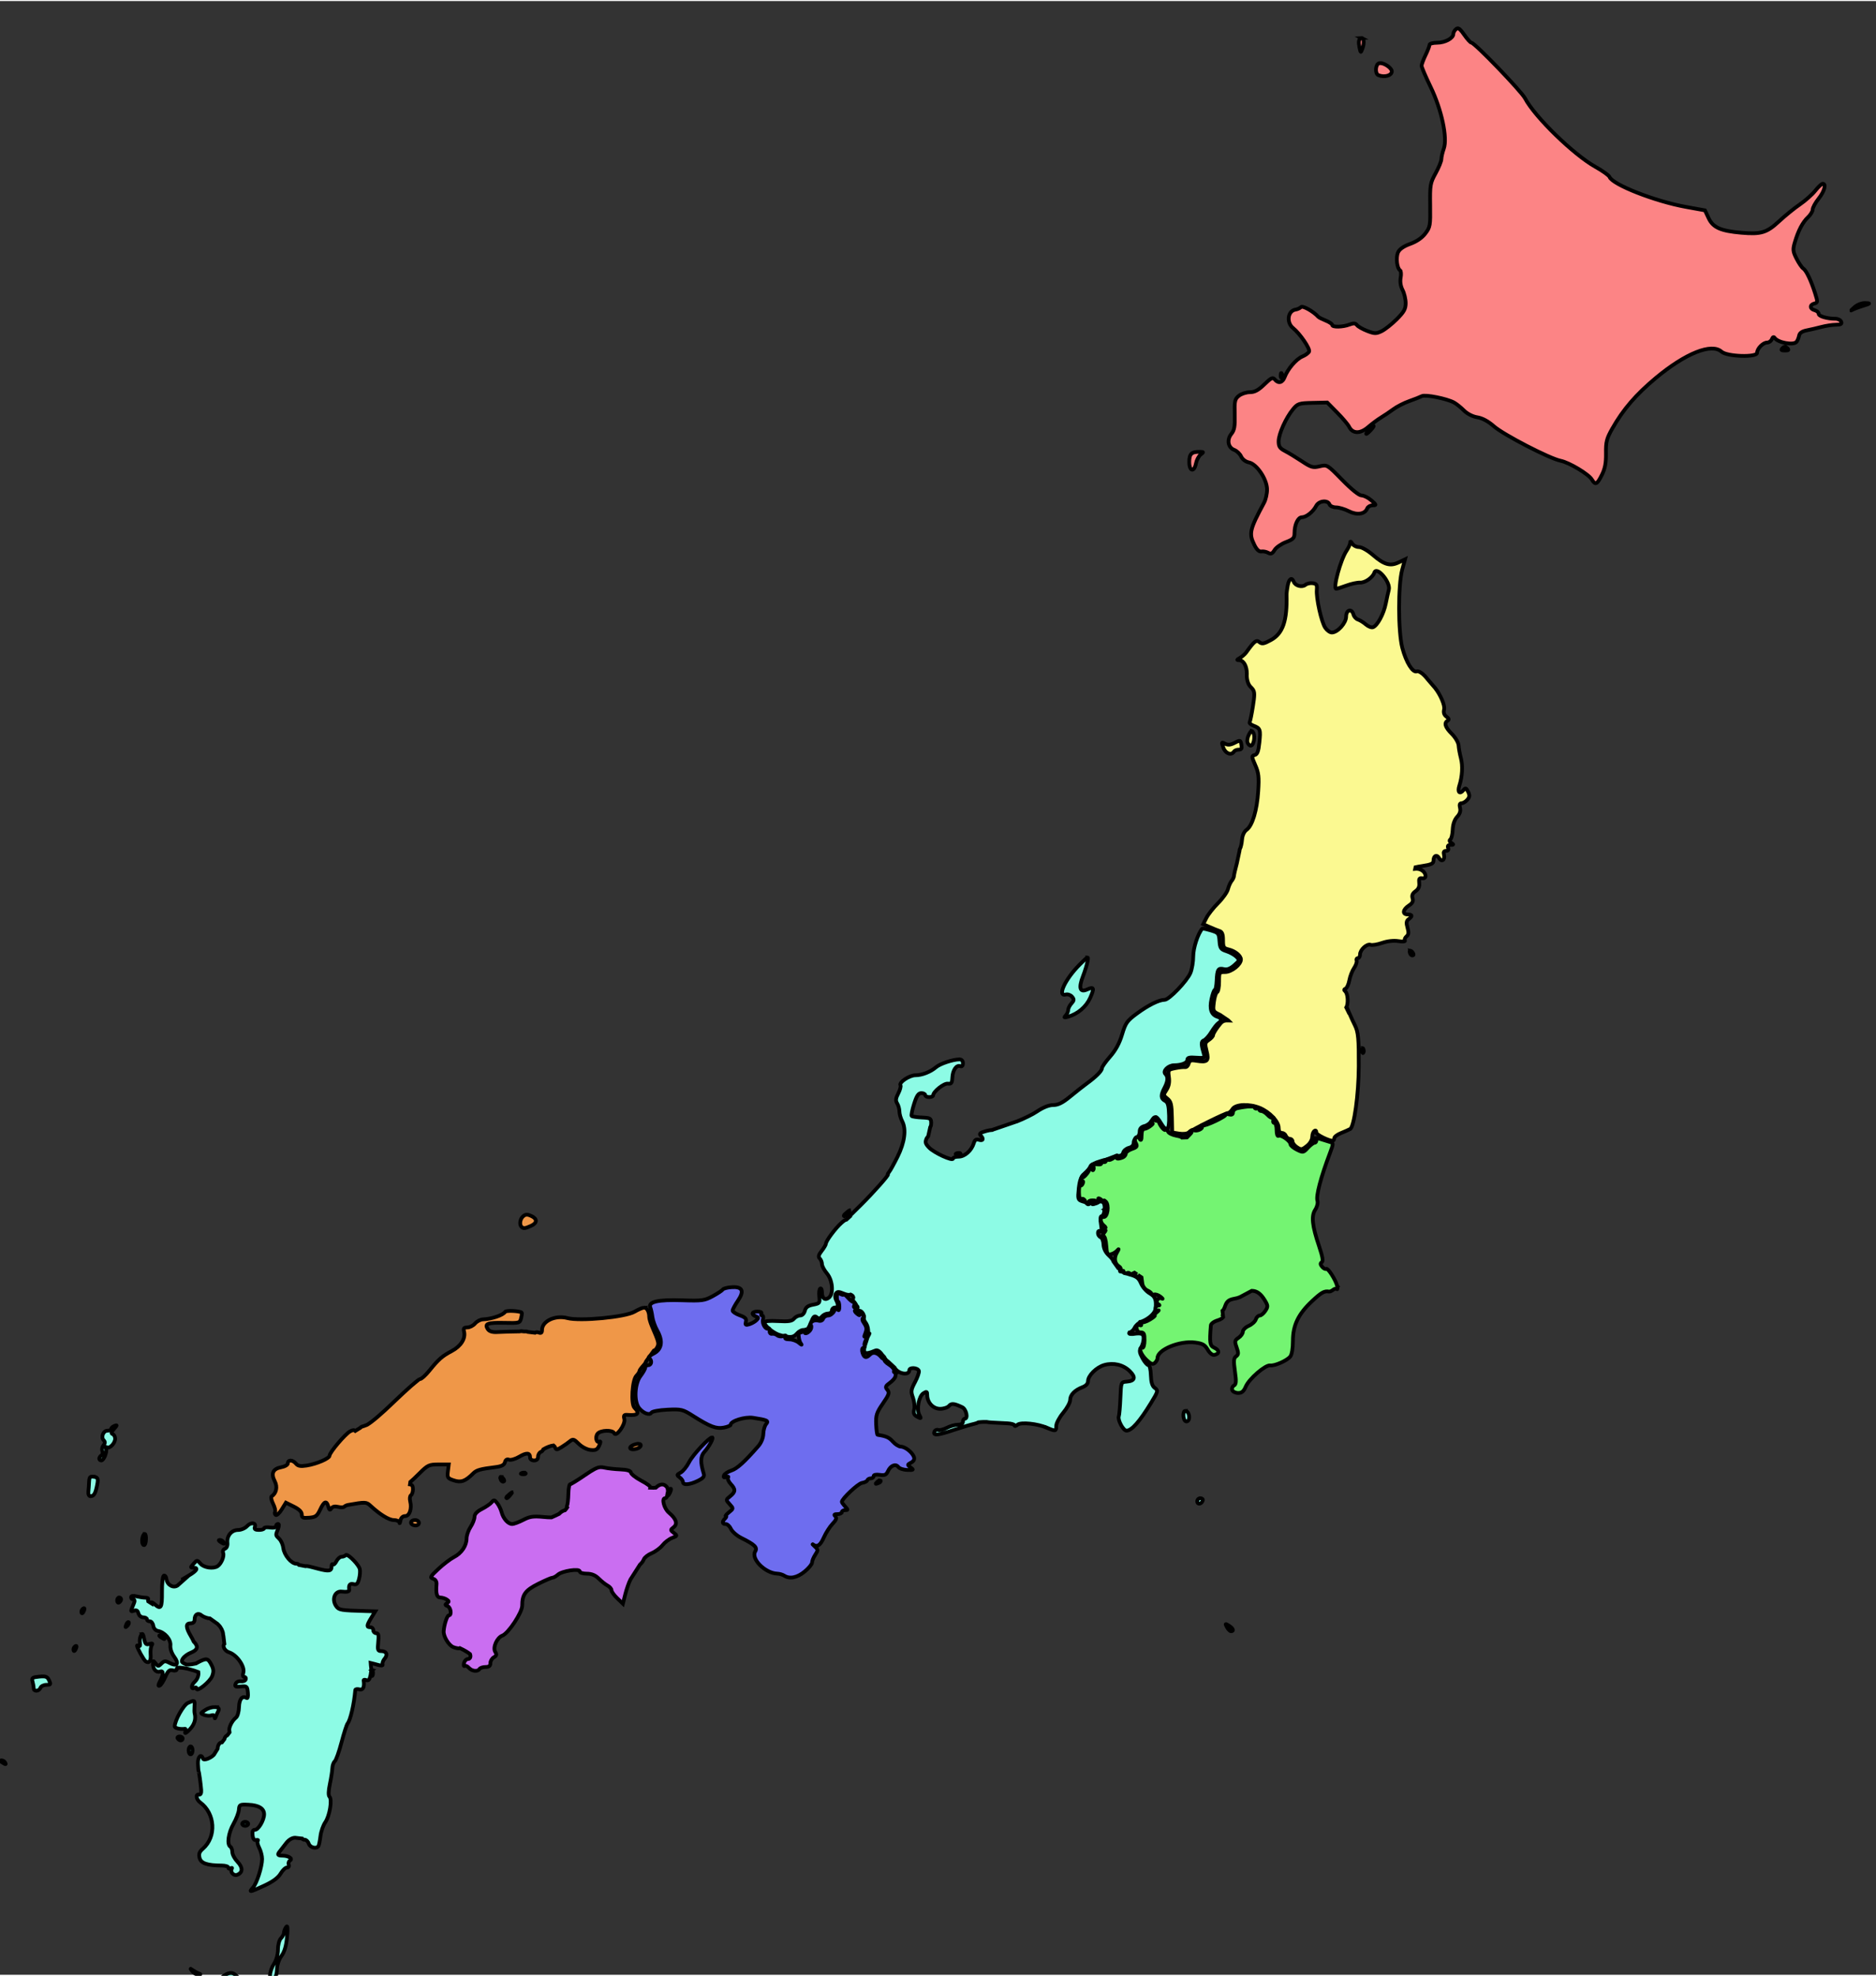 <?xml version="1.0" encoding="UTF-8" standalone="no"?>
<!-- Created with Inkscape (http://www.inkscape.org/) -->

<svg width="249.513mm" height="262.765mm" viewBox="0 0 250 263" version="1.1"
  xmlns="http://www.w3.org/2000/svg">
    <rect x="0" y="0" width="250" height="263" fill="#333333" stroke="none"/>
    <style>
      .pref {
        stroke:#000000 ;
        stroke-width:0.5
      }
      #Kansai {
        transform-origin: 105px 185px;
      }
      #Chugoku {
        transform-origin: 63px 184px;
      }
      #Kanto {
        transform-origin: 162px 160px;
      }
      #Hokkaido {
        transform-origin: 230px 30px;
      }
      #Shikoku {
        transform-origin: 75px 203px;
      }
      #Kyushu {
        transform-origin: 37px 220px;
      }
      #Chubu {
        transform-origin: 140px 160px;
      }
      #Tohoku {
        transform-origin: 177px 113px;
      }
      .pref:hover {
        transform : scale(1.1) ;
        z-index : 2
      }
    </style>
    <path 
      class="pref"
      id="Tohoku"
      style="fill:#fbf991"
      d="m 179.968,72.042 c -0.027,0.012 -0.042,0.061 -0.043,0.148 -0.004,0.196 -0.221,0.672 -0.481,1.058 -0.799,1.187 -1.854,5.068 -1.378,5.068 0.108,0 0.718,-0.193 1.355,-0.429 0.637,-0.236 1.462,-0.414 1.835,-0.396 0.664,0.032 1.675,-0.676 1.891,-1.323 0.315,-0.946 2.203,1.286 1.93,2.282 -0.08,0.291 -0.261,1.11 -0.403,1.821 -0.279,1.398 -1.105,2.936 -1.698,3.164 -0.204,0.078 -0.632,-0.085 -0.952,-0.363 -0.32,-0.278 -0.793,-0.572 -1.051,-0.654 -0.258,-0.082 -0.531,-0.383 -0.606,-0.669 -0.222,-0.849 -0.979,-0.646 -0.979,0.263 0,0.868 -1.13,2.128 -1.909,2.128 -0.253,0 -0.65,-0.291 -0.883,-0.645 -0.513,-0.782 -1.212,-3.946 -1.115,-5.043 0.058,-0.653 -0.038,-0.809 -0.539,-0.88 -0.335,-0.048 -0.776,0.051 -0.98,0.22 -0.443,0.368 -1.346,0.13 -1.553,-0.409 -0.25,-0.653 -0.625,-0.431 -0.8,0.473 -0.092,0.473 -0.162,1.038 -0.157,1.257 0.085,3.474 -0.491,5.149 -2.069,6.02 -0.949,0.523 -1.212,0.573 -1.552,0.29 -0.415,-0.344 -0.669,-0.146 -1.768,1.383 -0.165,0.229 -0.538,0.554 -0.829,0.72 -0.451,0.258 -0.462,0.303 -0.075,0.31 0.566,0.01 1.001,0.792 1.001,1.799 0,0 -0.126,1.192 0.561,1.815 0.067,0.06 0.152,0.165 0.246,0.289 0.243,0.365 0.224,0.778 0.002,2.21 -0.163,1.051 -0.359,2.012 -0.436,2.136 -0.077,0.124 0.153,0.338 0.512,0.474 0.904,0.344 0.961,0.507 0.781,2.252 -0.12,1.158 -0.273,1.569 -0.622,1.66 -0.434,0.113 -0.429,0.198 0.074,1.336 0.453,1.024 0.515,1.572 0.394,3.481 -0.162,2.559 -0.782,4.61 -1.558,5.153 -0.314,0.22 -0.552,0.732 -0.595,1.281 -0.04,0.503 -0.168,1.068 -0.284,1.257 -0.047,0.077 -0.062,0.135 -0.038,0.176 l -0.369,1.733 c -0.208,0.769 -0.382,1.531 -0.387,1.693 -0.005,0.162 -0.146,0.46 -0.314,0.662 -0.168,0.202 -0.388,0.696 -0.488,1.097 -0.101,0.401 -0.69,1.234 -1.31,1.851 -0.62,0.617 -1.321,1.503 -1.558,1.969 l -0.431,0.847 0.86,0.381 c 0.473,0.21 1.069,0.45 1.323,0.533 0.339,0.111 0.463,0.437 0.463,1.214 0,0.94 0.084,1.082 0.728,1.235 0.876,0.208 1.654,0.841 1.654,1.346 0,0.672 -1.257,1.667 -2.105,1.667 -0.789,0 -0.806,0.027 -0.806,1.301 0,0.715 -0.122,1.341 -0.271,1.391 -0.149,0.05 -0.339,0.644 -0.422,1.321 -0.148,1.212 -0.136,1.238 0.832,1.697 l 1.095,0.745 0.002,0.002 c -0.71,-0.02 -0.869,0.142 -1.364,0.791 -0.366,0.48 -0.665,0.995 -0.665,1.146 0,0.15 -0.258,0.445 -0.574,0.654 -0.524,0.348 -0.549,0.478 -0.288,1.505 0.33,1.302 0.101,1.515 -1.373,1.275 -0.732,-0.119 -0.913,-0.051 -1.026,0.38 -0.075,0.289 -0.295,0.497 -0.488,0.464 -0.193,-0.033 -0.785,0.03 -1.315,0.14 -0.936,0.195 -0.96,0.229 -0.83,1.198 0.092,0.684 -0.01,1.217 -0.323,1.695 -0.441,0.673 -0.437,0.714 0.114,1.161 0.487,0.395 0.577,0.761 0.61,2.488 l 0.039,2.024 0.924,0.15 c 0.533,0.087 1.081,0.021 1.293,-0.156 0.499,-0.414 4.885,-2.587 5.222,-2.587 0.148,0 0.418,-0.238 0.599,-0.529 0.408,-0.654 2.256,-0.725 3.654,-0.141 1.295,0.541 2.493,1.808 2.493,2.634 0,0.436 0.146,0.682 0.405,0.682 0.223,0 0.474,0.179 0.558,0.397 0.084,0.218 0.318,0.397 0.521,0.397 0.203,0 0.368,0.164 0.368,0.365 0,0.201 0.268,0.542 0.595,0.759 0.542,0.36 0.659,0.345 1.308,-0.166 0.455,-0.357 0.719,-0.825 0.728,-1.289 0.013,-0.65 0.544,-1.105 0.544,-0.467 0,0.247 1.65,1.062 2.149,1.062 0.128,0 0.232,-0.15 0.232,-0.332 0,-0.183 0.387,-0.488 0.86,-0.679 0.473,-0.19 1.038,-0.441 1.257,-0.557 0.537,-0.284 1.132,-4.605 1.15,-8.355 0.018,-3.61 -0.071,-4.584 -0.494,-5.424 -0.183,-0.364 -0.486,-1.019 -0.675,-1.455 l -0.343,-0.794 -0.025,0.096 -0.13,-0.267 c 0.292,-0.459 0.244,-1.842 -0.146,-2.164 -0.172,-0.142 -0.152,-0.264 0.058,-0.35 0.177,-0.072 0.402,-0.569 0.5,-1.104 0.098,-0.535 0.382,-1.271 0.632,-1.635 0.25,-0.364 0.402,-0.81 0.338,-0.992 -0.064,-0.182 0.012,-0.331 0.17,-0.331 0.158,0 0.287,-0.22 0.287,-0.488 0,-0.629 0.927,-1.471 1.414,-1.284 0.207,0.079 0.896,-0.036 1.531,-0.255 0.709,-0.245 1.546,-0.337 2.167,-0.238 0.583,0.093 0.948,0.059 0.862,-0.08 -0.082,-0.132 0.018,-0.38 0.223,-0.549 0.28,-0.232 0.311,-0.518 0.128,-1.154 -0.189,-0.656 -0.154,-0.912 0.155,-1.139 0.547,-0.403 0.499,-0.633 -0.131,-0.633 -0.74,0 -0.66,-0.647 0.145,-1.175 0.497,-0.325 0.63,-0.584 0.504,-0.98 -0.12,-0.379 -0.002,-0.656 0.399,-0.937 0.391,-0.274 0.544,-0.62 0.488,-1.101 -0.063,-0.545 0.022,-0.685 0.381,-0.624 0.255,0.043 0.463,-0.082 0.463,-0.278 0,-0.534 -0.562,-0.991 -1.219,-0.991 -0.06,0 -0.114,0.002 -0.162,0.007 l 0.046,-0.212 c 0.216,-0.051 0.496,-0.098 0.876,-0.156 1.209,-0.182 1.516,-0.327 1.516,-0.712 0,-0.671 0.446,-0.881 0.743,-0.351 0.325,0.58 0.834,0.247 0.657,-0.429 -0.095,-0.365 -0.008,-0.529 0.281,-0.529 0.264,0 0.363,-0.147 0.267,-0.397 -0.101,-0.264 0.012,-0.398 0.339,-0.401 0.415,-0.003 0.429,-0.044 0.094,-0.265 -0.249,-0.163 -0.298,-0.334 -0.132,-0.459 0.146,-0.109 0.286,-0.7 0.312,-1.313 0.03,-0.708 0.244,-1.327 0.589,-1.697 0.367,-0.393 0.492,-0.783 0.388,-1.2 -0.107,-0.425 -0.04,-0.618 0.212,-0.618 0.202,0 0.545,-0.209 0.764,-0.464 0.314,-0.367 0.334,-0.59 0.097,-1.066 -0.262,-0.526 -0.342,-0.551 -0.633,-0.201 -0.489,0.59 -0.806,0.24 -0.536,-0.591 0.401,-1.237 0.482,-2.673 0.207,-3.702 -0.145,-0.544 -0.281,-1.295 -0.302,-1.67 -0.021,-0.379 -0.421,-1.065 -0.899,-1.542 -0.897,-0.897 -1.071,-1.451 -0.555,-1.77 0.212,-0.131 0.163,-0.292 -0.164,-0.531 -0.317,-0.232 -0.419,-0.542 -0.315,-0.959 0.141,-0.563 -0.541,-2.028 -1.176,-2.832 v -0.003 l -0.033,-0.038 c -0.043,-0.054 -0.087,-0.103 -0.129,-0.15 l -0.856,-0.995 c -0.078,-0.113 -0.21,-0.262 -0.414,-0.483 -0.364,-0.392 -0.825,-0.651 -1.026,-0.574 -0.545,0.209 -1.419,-1.198 -1.929,-3.107 -0.569,-2.128 -0.58,-8.409 -0.019,-10.453 l 0.374,-1.363 -0.853,0.406 c -1.126,0.537 -1.928,0.305 -3.424,-0.989 -0.69,-0.597 -1.496,-1.057 -1.854,-1.057 -0.348,0 -0.753,-0.208 -0.902,-0.463 -0.11,-0.189 -0.189,-0.275 -0.234,-0.255 z m -13.139,25.228 c -0.101,-0.031 -0.203,0.113 -0.391,0.465 -0.193,0.359 -0.278,0.84 -0.191,1.068 0.087,0.228 0.28,0.415 0.427,0.415 0.385,0 0.633,-1.207 0.352,-1.71 -0.077,-0.138 -0.137,-0.219 -0.197,-0.238 z m -1.714,1.314 c -0.12,0.021 -0.298,0.11 -0.576,0.254 -0.565,0.292 -0.902,0.324 -1.281,0.121 -0.479,-0.256 -0.495,-0.221 -0.236,0.521 0.276,0.79 1.072,1.089 1.416,0.532 0.09,-0.146 0.378,-0.265 0.64,-0.265 0.364,0 0.447,-0.154 0.352,-0.653 -0.075,-0.394 -0.115,-0.545 -0.316,-0.51 z m 22.824,27.94 c -0.054,-0.007 -0.085,0.03 -0.085,0.113 0,0.15 0.079,0.353 0.176,0.45 0.097,0.097 0.238,0.114 0.313,0.039 0.075,-0.075 -0.004,-0.277 -0.176,-0.45 -0.095,-0.095 -0.173,-0.146 -0.228,-0.153 z" />

    <path 
      class="pref"
      id="Chubu"
      style="display:inline;fill:#8dfbe5;stroke:#000000;stroke-width:0.5"
      d="m 160.249,123.598 c -0.019,0.001 -0.032,0.004 -0.037,0.01 -0.574,0.655 -1.197,2.558 -1.197,3.654 0,0.738 -0.167,1.743 -0.372,2.233 -0.457,1.093 -2.854,3.59 -3.447,3.59 -0.743,0 -2.178,0.712 -3.693,1.831 -1.315,0.971 -1.509,1.246 -1.973,2.793 -0.35,1.166 -0.862,2.11 -1.6,2.949 -0.597,0.678 -1.086,1.375 -1.086,1.547 0,0.35 -0.766,1.12 -2.031,2.042 -0.462,0.337 -1.455,1.118 -2.207,1.737 -1.007,0.829 -1.599,1.124 -2.255,1.124 -0.564,0 -1.352,0.312 -2.154,0.854 -0.585,0.395 -1.7,0.941 -2.689,1.336 l -0.033,0.004 -3.272,1.124 -0.002,0.003 c -0.224,0.013 -0.47,0.055 -0.741,0.128 -0.807,0.217 -1.01,0.37 -0.789,0.591 0.462,0.462 0.352,0.774 -0.21,0.596 -0.375,-0.119 -0.555,-0.003 -0.691,0.445 -0.3,0.99 -1.209,1.797 -2.022,1.797 -0.411,0 -0.748,0.113 -0.748,0.25 0,0.397 -2.542,-0.767 -3.197,-1.465 -0.487,-0.519 -0.544,-0.703 -0.319,-1.228 l 0.207,-0.274 0.272,-1.217 c 0.091,-0.132 0.125,-0.299 0.125,-0.536 -0.002,-0.635 -0.098,-0.694 -1.225,-0.746 -0.673,-0.031 -1.288,-0.122 -1.368,-0.202 -0.08,-0.08 0.061,-0.799 0.313,-1.597 0.349,-1.106 0.58,-1.452 0.973,-1.452 0.284,0 0.516,0.119 0.516,0.265 0,0.146 0.238,0.265 0.529,0.265 0.291,0 0.529,-0.103 0.529,-0.228 0,-0.493 1.435,-1.638 1.963,-1.566 0.454,0.062 0.558,-0.077 0.594,-0.797 0.051,-1.009 0.546,-1.726 1.057,-1.53 0.222,0.085 0.354,-0.058 0.354,-0.385 0,-0.32 -0.178,-0.52 -0.463,-0.519 -0.853,0.003 -2.574,0.574 -3.109,1.031 -0.743,0.637 -1.879,1.084 -2.755,1.084 -0.809,0 -2.236,0.954 -1.999,1.336 0.08,0.13 -0.052,0.619 -0.295,1.087 -0.34,0.658 -0.373,0.96 -0.143,1.327 0.163,0.262 0.298,0.745 0.299,1.075 8.9e-4,0.329 0.17,0.922 0.376,1.317 0.555,1.065 0.327,2.794 -0.623,4.708 -0.464,0.934 -0.97,1.852 -1.125,2.039 -0.155,0.187 -0.23,0.34 -0.166,0.34 0.202,0 -1.968,2.446 -3.592,4.049 l -1.555,1.536 0.044,0.041 -0.421,0.388 c -0.001,1.6e-4 -0.003,-1.8e-4 -0.004,0 -0.172,0.023 -0.349,0.159 -0.653,0.423 -0.768,0.668 -2.072,2.411 -2.072,2.769 0,0.136 -0.254,0.568 -0.563,0.962 -0.418,0.532 -0.486,0.793 -0.265,1.015 0.164,0.164 0.299,0.504 0.299,0.754 0,0.251 0.298,0.81 0.661,1.242 0.76,0.903 0.913,2.685 0.276,3.213 -0.518,0.43 -0.937,0.125 -0.937,-0.683 0,-0.364 -0.103,-0.598 -0.229,-0.52 -0.125,0.078 -0.183,0.556 -0.128,1.061 0.096,0.869 0.051,0.929 -0.831,1.095 -0.688,0.129 -0.975,0.341 -1.092,0.807 -0.092,0.368 -0.354,0.631 -0.627,0.631 -0.257,0 -0.626,0.191 -0.82,0.424 -0.277,0.333 -0.735,0.402 -2.149,0.322 -1.127,-0.064 -1.796,2.2e-4 -1.793,0.172 0.008,0.492 1.314,1.529 2.185,1.736 v 5.2e-4 c 1.373,0.326 1.669,0.287 2.19,-0.289 0.271,-0.3 0.694,-0.493 0.939,-0.429 0.322,0.084 0.562,-0.178 0.864,-0.947 0.338,-0.861 0.488,-1.006 0.786,-0.759 0.283,0.235 0.445,0.214 0.701,-0.095 0.183,-0.22 0.556,-0.4 0.829,-0.4 0.273,0 0.497,-0.179 0.497,-0.397 0,-0.218 0.179,-0.397 0.397,-0.397 0.454,0 0.507,-0.359 0.151,-1.024 -0.136,-0.254 -0.147,-0.621 -0.025,-0.819 0.185,-0.3 0.362,-0.301 1.065,-0.01 0.401,0.166 0.702,0.209 0.915,0.124 0.16,0.066 0.312,0.175 0.356,0.351 -0.108,0.379 -0.033,0.535 0.205,0.773 0.224,0.224 0.34,0.584 0.257,0.8 -0.101,0.263 -0.026,0.344 0.227,0.247 0.36,-0.138 0.827,0.495 0.719,0.974 -0.028,0.124 0.055,0.363 0.184,0.529 0.458,0.589 0.517,1.484 0.164,2.475 -0.618,1.732 -0.395,1.973 1.207,1.302 0.265,-0.111 0.607,0.143 1.028,0.762 h 5.2e-4 c 0.271,0.399 0.456,0.615 0.615,0.695 l 0.907,0.839 c 0.011,0.025 0.019,0.056 0.033,0.077 0.522,0.784 1.914,0.973 1.914,0.26 0,-0.424 1.125,-0.352 1.269,0.082 0.06,0.18 -0.168,0.849 -0.506,1.487 -0.551,1.039 -0.58,1.256 -0.282,2.08 0.183,0.506 0.258,1.217 0.167,1.58 -0.127,0.506 -0.032,0.731 0.407,0.966 0.527,0.282 0.549,0.263 0.283,-0.234 -0.402,-0.751 -0.073,-2.511 0.54,-2.894 0.432,-0.27 0.503,-0.238 0.503,0.227 0,1.007 0.78,1.845 1.718,1.845 0.475,0 1.006,-0.172 1.18,-0.381 0.315,-0.379 0.693,-0.343 1.766,0.168 0.549,0.261 0.824,1.536 0.331,1.536 -0.127,0 -0.232,0.179 -0.232,0.397 0,0.249 -0.251,0.397 -0.674,0.397 -0.371,0 -1.037,0.187 -1.48,0.416 -0.442,0.229 -0.962,0.355 -1.155,0.281 -0.193,-0.074 -0.417,0.036 -0.497,0.245 -0.208,0.543 0.459,0.48 2.616,-0.25 1.019,-0.344 2.24,-0.71 2.714,-0.813 0.228,-0.049 0.416,-0.122 0.543,-0.199 0.437,-0.055 0.838,-0.057 1.1,-0.049 0.182,0.038 0.401,0.063 0.673,0.077 0.653,0.034 1.604,0.083 2.113,0.11 0.509,0.027 0.926,0.153 0.926,0.28 0,0.127 0.175,0.086 0.389,-0.092 0.456,-0.378 2.669,-0.149 3.953,0.41 v -5.2e-4 c 1.121,0.488 1.214,0.468 1.214,-0.26 0,-0.35 0.417,-1.135 0.926,-1.745 0.509,-0.61 0.926,-1.376 0.926,-1.704 0,-0.684 0.608,-1.313 1.654,-1.711 0.454,-0.173 0.727,-0.472 0.727,-0.798 0,-0.739 1.114,-1.849 2.155,-2.148 1.234,-0.354 2.528,-0.048 3.399,0.803 0.848,0.829 0.707,1.323 -0.401,1.408 -0.752,0.058 -0.753,0.061 -0.839,2.17 -0.048,1.162 -0.144,2.269 -0.214,2.46 -0.174,0.476 0.595,1.902 1.025,1.902 0.684,0 1.74,-1.19 3.263,-3.678 0.961,-1.57 0.985,-1.67 0.493,-2.03 -0.326,-0.239 -0.477,-0.741 -0.506,-1.681 -0.023,-0.768 -0.164,-1.341 -0.33,-1.341 -0.159,-1.6e-4 -0.514,-0.419 -0.79,-0.93 -0.413,-0.767 -0.444,-1.02 -0.174,-1.452 0.179,-0.287 0.327,-0.822 0.327,-1.188 0,-0.599 -0.216,-0.763 -1.413,-0.579 -0.343,0.013 -0.604,0.024 -0.486,-0.199 0.249,-0.042 0.562,-0.321 0.702,-0.629 0.143,-0.314 0.559,-0.685 0.926,-0.825 0.99,-0.377 1.81,-1.14 1.868,-1.739 0.115,-1.187 -0.05,-1.608 -0.794,-2.031 -0.429,-0.244 -0.946,-0.84 -1.148,-1.323 -0.301,-0.719 -0.591,-0.939 -1.599,-1.209 -0.677,-0.181 -1.231,-0.449 -1.231,-0.595 0,-0.097 -0.081,-0.164 -0.196,-0.206 l -0.652,-0.908 c -0.057,-0.224 -0.258,-0.478 -0.624,-0.817 -0.43,-0.399 -0.686,-0.93 -0.701,-1.453 -0.013,-0.453 -0.184,-0.886 -0.38,-0.961 -0.196,-0.075 -0.357,-0.326 -0.357,-0.558 0,-0.24 0.126,-0.343 0.294,-0.239 0.207,0.128 0.239,-0.139 0.109,-0.911 -0.111,-0.657 -0.082,-1.092 0.072,-1.092 0.374,0 0.584,-1.398 0.268,-1.78 -0.172,-0.208 -0.426,-0.242 -0.704,-0.096 -0.47,0.248 -1.131,0.212 -2.122,-0.113 -0.588,-0.193 -0.619,-0.3 -0.476,-1.688 0.114,-1.11 0.309,-1.618 0.777,-2.022 0.344,-0.297 0.693,-0.715 0.775,-0.929 0.082,-0.214 0.67,-0.528 1.306,-0.698 0.25,-0.067 0.441,-0.122 0.594,-0.178 l 0.136,-0.011 1.379,-0.528 c 0.046,0.004 0.089,0.01 0.137,0.013 0.469,0.027 0.734,-0.116 0.819,-0.441 0.069,-0.264 0.412,-0.552 0.762,-0.64 0.408,-0.102 0.637,-0.351 0.637,-0.692 0,-0.293 0.179,-0.601 0.397,-0.685 0.218,-0.084 0.397,-0.424 0.397,-0.757 0,-0.422 0.197,-0.654 0.654,-0.769 0.36,-0.09 0.78,-0.401 0.935,-0.69 0.388,-0.725 0.683,-0.66 1.231,0.268 0.788,1.334 1.155,1.02 1.101,-0.942 -0.038,-1.376 -0.148,-1.789 -0.529,-1.994 -0.585,-0.313 -0.606,-0.734 -0.086,-1.73 0.467,-0.896 0.504,-1.473 0.117,-1.86 -0.38,-0.38 0.392,-1.146 1.161,-1.151 1.014,-0.006 1.767,-0.311 1.767,-0.715 0,-0.303 0.272,-0.371 1.188,-0.298 0.961,0.076 1.165,0.018 1.071,-0.304 -0.44,-1.499 -0.448,-1.854 -0.043,-2.01 0.231,-0.088 0.684,-0.596 1.006,-1.127 0.322,-0.531 0.741,-1.061 0.931,-1.177 0.482,-0.295 0.43,-0.652 -0.118,-0.826 -0.842,-0.267 -1.101,-1.019 -0.814,-2.361 0.144,-0.677 0.346,-1.231 0.448,-1.231 0.102,0 0.209,-0.543 0.238,-1.208 0.066,-1.514 0.208,-1.742 0.967,-1.552 0.422,0.106 0.842,-0.05 1.373,-0.512 0.726,-0.63 0.741,-0.688 0.307,-1.129 -0.251,-0.255 -0.847,-0.59 -1.323,-0.744 -0.77,-0.249 -0.874,-0.4 -0.945,-1.367 -0.074,-1.018 -0.147,-1.107 -1.15,-1.407 -0.442,-0.132 -0.842,-0.225 -1.031,-0.244 -0.032,-0.003 -0.057,-0.004 -0.076,-0.003 z m -15.318,3.858 c -0.012,-6.7e-4 -0.026,0.002 -0.042,0.009 -0.132,0.053 -0.424,0.342 -0.999,0.917 -1.962,1.962 -3.052,4.312 -1.855,3.999 0.265,-0.069 0.638,0.063 0.83,0.295 0.292,0.351 0.278,0.499 -0.084,0.899 -0.238,0.263 -0.434,0.654 -0.434,0.868 0,0.214 -0.149,0.545 -0.331,0.736 -0.27,0.284 -0.21,0.313 0.331,0.158 1.271,-0.363 2.402,-1.326 2.924,-2.491 0.6,-1.34 0.52,-1.556 -0.418,-1.128 -0.945,0.43 -1.138,-0.218 -0.53,-1.78 0.261,-0.67 0.534,-1.558 0.606,-1.973 0.056,-0.324 0.085,-0.505 0.002,-0.51 z m 36.671,12.071 c -0.008,-0.001 -0.016,0.002 -0.023,0.009 -0.028,0.028 -0.047,0.12 -0.053,0.274 -0.011,0.279 0.051,0.435 0.139,0.347 0.088,-0.088 0.098,-0.316 0.021,-0.507 -0.032,-0.079 -0.06,-0.12 -0.084,-0.124 z m -53.829,13.964 c -0.092,-0.004 -0.196,0.013 -0.292,0.051 -0.211,0.085 -0.149,0.147 0.16,0.16 0.279,0.011 0.435,-0.051 0.347,-0.139 -0.044,-0.044 -0.123,-0.069 -0.215,-0.072 z m -14.53,7.64 c -0.014,-0.014 -0.121,0.066 -0.331,0.231 -0.255,0.2 -0.463,0.408 -0.463,0.463 0,0.218 0.217,0.077 0.563,-0.363 0.165,-0.21 0.245,-0.317 0.231,-0.331 z m 44.723,26.723 c -0.391,0 -0.338,1.256 0.058,1.393 0.376,0.129 0.58,-0.442 0.361,-1.011 -0.081,-0.21 -0.269,-0.381 -0.419,-0.381 z m -40.698,9.28 c -0.103,-0.003 -0.257,0.076 -0.391,0.212 -0.259,0.261 -0.229,0.292 0.148,0.148 0.261,-0.099 0.408,-0.247 0.327,-0.329 -0.02,-0.02 -0.049,-0.03 -0.084,-0.032 z m 42.697,2.362 c -0.23,0 -0.419,0.189 -0.419,0.419 0,0.467 0.57,0.386 0.733,-0.105 0.058,-0.173 -0.084,-0.314 -0.314,-0.314 z m 3.426,16.778 c -0.021,-0.006 -0.035,-0.005 -0.044,0.002 -0.034,0.027 0.028,0.156 0.161,0.406 0.159,0.298 0.405,0.541 0.545,0.541 0.433,0 0.283,-0.385 -0.29,-0.742 -0.189,-0.118 -0.31,-0.19 -0.373,-0.207 z" />
    <path 
      class="pref"
      id="Kyushu"
      style="display:inline;fill:#8dfbe5;stroke:#000000;stroke-width:0.5"
      d="m 15.516,189.788 c -0.01,-0.002 -0.024,-0.002 -0.041,5.1e-4 -0.046,0.007 -0.116,0.03 -0.211,0.067 -0.247,0.095 -0.448,0.278 -0.448,0.408 0,0.13 -0.224,0.236 -0.498,0.236 -0.569,0 -0.901,0.876 -0.488,1.289 0.191,0.191 0.18,0.39 -0.035,0.65 -0.171,0.206 -0.241,0.556 -0.156,0.778 0.085,0.222 0.028,0.482 -0.128,0.578 -0.155,0.096 -0.283,0.287 -0.283,0.424 0,0.137 0.122,0.249 0.271,0.249 0.358,0 0.839,-1.289 0.616,-1.651 -0.099,-0.16 -0.051,-0.207 0.109,-0.107 0.376,0.232 1.12,-0.532 1.12,-1.149 0,-0.269 -0.149,-0.54 -0.331,-0.604 -0.237,-0.083 -0.185,-0.28 0.183,-0.695 0.285,-0.321 0.388,-0.459 0.318,-0.474 z m 54.311,6.3 c -0.092,-0.004 -0.196,0.013 -0.292,0.051 -0.211,0.085 -0.149,0.147 0.16,0.16 0.279,0.011 0.435,-0.051 0.347,-0.139 -0.044,-0.044 -0.123,-0.069 -0.215,-0.072 z m -57.493,0.528 c -0.05,-0.002 -0.094,-0.001 -0.134,0.004 -0.239,0.032 -0.307,0.213 -0.328,0.674 -0.019,0.41 -0.062,1.014 -0.096,1.342 -0.036,0.345 0.083,0.595 0.283,0.595 0.404,0 0.619,-0.299 0.807,-1.123 0.274,-1.198 0.226,-1.39 -0.365,-1.474 -0.061,-0.009 -0.117,-0.015 -0.167,-0.017 z m 55.928,2.086 c -0.014,-0.014 -0.121,0.066 -0.331,0.231 -0.255,0.2 -0.463,0.408 -0.463,0.463 0,0.218 0.217,0.077 0.563,-0.363 0.165,-0.21 0.245,-0.317 0.231,-0.331 z m -34.634,4.145 c -0.213,0.006 -0.482,0.126 -0.704,0.371 -0.255,0.281 -0.795,0.511 -1.2,0.511 -0.869,0 -1.519,0.783 -1.417,1.707 0.041,0.374 -0.095,0.7 -0.329,0.79 -0.232,0.089 -0.333,0.326 -0.24,0.567 0.168,0.438 -0.25,1.434 -0.739,1.761 -0.567,0.379 -1.818,0.201 -2.272,-0.324 -0.455,-0.525 -0.457,-0.525 -0.932,0 -0.429,0.474 -0.432,0.526 -0.038,0.526 0.714,0 0.503,0.386 -0.554,1.014 l -0.992,0.589 0.342,-0.024 -0.873,0.774 -0.008,0.013 c -0.57,0.387 -1.378,-0.044 -1.492,-0.845 -0.035,-0.246 -0.132,-0.424 -0.24,-0.468 -0.036,-0.015 -0.073,-0.014 -0.11,0.004 -0.146,0.073 -0.256,1.055 -0.245,2.183 0.02,2.125 -0.139,2.384 -0.991,1.613 -0.266,-0.241 -0.484,-0.315 -0.484,-0.165 0,0.008 0.006,0.019 0.007,0.027 l -0.367,-0.233 c -0.032,-0.145 -0.038,-0.247 -0.012,-0.29 0.066,-0.106 -0.092,-0.194 -0.349,-0.195 -0.258,-9.9e-4 -0.796,-0.082 -1.196,-0.179 -0.233,-0.057 -0.415,-0.074 -0.538,-0.054 -0.124,0.02 -0.189,0.078 -0.189,0.172 0,0.162 0.132,0.296 0.293,0.296 0.161,0 0.221,0.179 0.132,0.397 -0.088,0.218 -0.241,0.596 -0.339,0.84 -0.138,0.344 -0.074,0.403 0.289,0.264 0.334,-0.128 0.507,-0.028 0.606,0.351 0.077,0.294 0.361,0.53 0.637,0.53 0.274,0 0.498,0.119 0.498,0.265 0,0.146 0.17,0.265 0.378,0.265 0.208,0 0.417,0.267 0.463,0.593 0.049,0.345 0.306,0.632 0.614,0.688 0.908,0.163 1.755,1.145 1.672,1.937 -0.045,0.426 0.164,1.043 0.513,1.515 0.686,0.927 0.364,1.338 -0.63,0.806 -0.55,-0.294 -0.708,-0.281 -1.078,0.089 -0.403,0.403 -0.459,0.402 -0.777,-0.017 -0.317,-0.417 -0.344,-0.409 -0.352,0.091 -0.011,0.678 0.469,1.18 0.95,0.996 0.467,-0.179 0.464,0.382 -0.009,1.288 v 5.2e-4 c -0.254,0.487 -0.273,0.672 -0.058,0.59 0.171,-0.066 0.513,-0.584 0.759,-1.151 0.357,-0.824 0.555,-1.003 0.986,-0.89 0.305,0.08 0.54,0.013 0.54,-0.155 0,-0.095 0.033,-0.171 0.08,-0.218 0.951,-0.016 2.057,0.323 2.798,0.599 0.067,0.427 -0.099,0.948 -0.49,1.302 -0.503,0.455 -0.493,1.1 0.012,0.788 0.135,-0.084 0.246,-0.032 0.246,0.116 0,0.52 1.783,-0.908 2.07,-1.659 0.228,-0.596 0.206,-0.926 -0.102,-1.521 -0.227,-0.44 -0.387,-0.668 -0.63,-0.714 -0.243,-0.046 -0.57,0.09 -1.131,0.381 -0.124,0.064 -0.204,0.112 -0.289,0.162 -0.312,0.076 -0.683,0.137 -1.096,0.149 -0.058,0.002 -0.11,-0.001 -0.162,-0.004 l -0.053,-0.021 c -0.299,-0.118 -0.487,-0.232 -0.565,-0.36 -0.031,-0.242 0.169,-0.563 0.583,-0.86 0.19,-0.136 0.424,-0.266 0.702,-0.381 1.036,-0.43 0.747,-0.982 0.294,-1.425 -0.083,-0.192 -0.215,-0.451 -0.382,-0.733 -0.703,-1.192 -0.713,-1.716 -0.033,-1.716 0.347,0 0.529,-0.176 0.529,-0.514 0,-0.661 0.452,-0.938 0.911,-0.558 0.286,0.237 0.827,0.413 1.134,0.428 l 1.022,0.73 c 0.045,0.05 0.088,0.101 0.136,0.146 0.306,0.285 0.574,0.825 0.595,1.201 0.006,0.098 0.022,0.191 0.047,0.276 0.047,0.412 0.089,0.771 0.121,1.032 -0.278,0.252 0.008,0.928 0.615,1.121 1.057,0.335 2.164,1.926 1.906,2.739 -0.105,0.332 -0.054,0.542 0.132,0.542 0.167,0 0.254,0.149 0.192,0.331 -0.062,0.182 -0.355,0.296 -0.651,0.254 -0.306,-0.044 -0.609,0.107 -0.702,0.35 -0.134,0.349 -0.006,0.412 0.695,0.342 0.802,-0.08 0.865,-0.027 0.944,0.801 0.051,0.532 -0.019,0.823 -0.174,0.727 -0.568,-0.351 -0.979,0.145 -1.007,1.215 -0.016,0.605 -0.192,1.23 -0.392,1.39 -0.572,0.457 -1.03,1.413 -0.873,1.823 0.017,0.044 0.023,0.09 0.022,0.135 l -0.306,0.403 c -0.207,0.087 -0.375,0.31 -0.394,0.518 l -0.334,0.439 c -0.012,0.001 -0.023,0.004 -0.036,0.004 -0.307,0 -0.531,0.432 -0.538,0.848 l -0.502,0.808 c -0.448,0.453 -1.348,0.797 -1.447,0.499 -0.243,-0.728 -0.715,-0.242 -0.671,0.69 0.026,0.546 0.064,0.992 0.085,0.992 0.054,0 0.295,1.726 0.35,2.514 0.029,0.406 -0.081,0.636 -0.284,0.595 -0.499,-0.1 -0.396,0.65 0.143,1.043 2.014,1.469 2.198,4.582 0.365,6.17 -0.472,0.409 -0.576,0.695 -0.442,1.226 0.182,0.724 1.018,1.009 2.977,1.016 0.473,0.002 0.86,0.129 0.86,0.283 0,0.154 0.137,0.195 0.305,0.091 0.168,-0.104 0.236,-0.075 0.15,0.063 -0.255,0.412 0.251,0.978 0.715,0.8 0.765,-0.293 0.786,-0.965 0.055,-1.729 -0.383,-0.399 -0.696,-0.981 -0.696,-1.291 0,-0.311 -0.119,-0.639 -0.265,-0.729 -0.48,-0.297 -0.269,-1.832 0.415,-3.03 0.37,-0.648 0.696,-1.501 0.725,-1.896 0.049,-0.68 0.117,-0.716 1.282,-0.662 1.365,0.062 2.077,0.497 2.077,1.268 0,0.78 -0.757,2.071 -1.215,2.071 -0.289,0 -0.383,0.212 -0.324,0.728 0.056,0.485 0.216,0.698 0.481,0.639 0.218,-0.049 0.312,-0.004 0.209,0.1 -0.103,0.103 -0.014,0.524 0.198,0.935 0.212,0.411 0.385,1.081 0.383,1.488 -0.004,1.05 -0.713,3.26 -1.23,3.83 -0.585,0.647 -0.411,0.614 1.545,-0.292 1.114,-0.516 1.832,-1.046 2.15,-1.587 0.263,-0.447 0.646,-0.813 0.852,-0.813 0.211,0 0.312,-0.161 0.232,-0.37 -0.078,-0.204 -0.002,-0.457 0.169,-0.562 0.413,-0.255 -0.188,-0.645 -1.003,-0.651 -0.658,-0.004 -0.727,-0.133 -0.328,-0.61 0.147,-0.176 0.513,-0.647 0.813,-1.047 0.33,-0.44 0.796,-0.728 1.18,-0.728 0.007,0 0.012,-9.6e-4 0.019,-10e-4 0.324,0.037 0.631,0.073 0.939,0.108 0.053,0.092 0.165,0.157 0.335,0.157 0.208,0 0.455,0.238 0.547,0.529 0.165,0.521 1.033,0.733 1.291,0.316 0.072,-0.117 0.193,-0.715 0.267,-1.329 0.074,-0.613 0.361,-1.44 0.639,-1.838 0.581,-0.831 0.948,-3.028 0.568,-3.408 -0.166,-0.166 -0.149,-0.767 0.047,-1.696 0.167,-0.792 0.314,-1.737 0.327,-2.101 0.013,-0.364 0.16,-0.781 0.328,-0.926 0.168,-0.145 0.57,-1.277 0.895,-2.514 0.324,-1.237 0.69,-2.373 0.813,-2.524 0.377,-0.465 0.854,-2.538 1.024,-4.452 0.011,-0.126 0.258,-0.167 0.549,-0.091 0.491,0.128 0.696,-0.305 0.564,-1.192 -0.015,-0.104 0.149,-0.121 0.366,-0.037 0.281,0.108 0.441,-0.084 0.558,-0.665 0.072,-0.359 0.103,-0.716 0.086,-0.905 -0.014,-0.267 -0.082,-0.519 -0.088,-0.729 0.158,0.035 0.326,0.078 0.508,0.133 0.876,0.264 1.181,0.279 1.099,0.055 -0.062,-0.17 0.062,-0.51 0.275,-0.756 0.462,-0.531 0.24,-1.009 -0.47,-1.009 -0.446,0 -0.495,-0.15 -0.39,-1.191 0.094,-0.925 0.034,-1.191 -0.268,-1.191 -0.214,0 -0.389,-0.179 -0.389,-0.397 0,-0.218 -0.179,-0.397 -0.397,-0.397 -0.523,0 -0.5,-0.225 0.129,-1.257 l 0.525,-0.86 -1.253,-0.036 c -3.332,-0.095 -3.571,-0.134 -3.932,-0.627 -0.659,-0.901 -0.209,-2.097 0.742,-1.968 0.604,0.082 1.013,-0.007 0.98,-0.213 -0.104,-0.656 0.077,-0.91 0.56,-0.783 0.419,0.109 0.573,-0.035 0.748,-0.697 0.121,-0.459 0.166,-1.05 0.099,-1.312 -0.141,-0.556 -1.318,-1.771 -1.745,-1.882 -0.061,-0.016 -0.106,-0.009 -0.132,0.025 -0.088,0.119 -0.335,0.217 -0.549,0.217 -0.214,0 -0.522,0.267 -0.685,0.594 -0.163,0.327 -0.375,0.515 -0.471,0.419 -0.096,-0.096 -0.175,0.016 -0.175,0.25 0,0.668 -0.335,0.725 -1.873,0.316 -0.958,-0.255 -1.389,-0.382 -1.608,-0.319 l -0.869,-0.171 c -0.076,-0.115 -0.192,-0.163 -0.364,-0.163 -0.66,0 -1.623,-1.17 -1.724,-2.094 -0.046,-0.419 -0.283,-0.961 -0.527,-1.205 -0.521,-0.521 -0.512,-0.454 -0.185,-1.314 0.168,-0.441 0.168,-0.679 0,-0.679 -0.142,0 -0.258,0.133 -0.258,0.295 0,0.177 -0.317,0.248 -0.794,0.178 -0.437,-0.064 -0.794,-0.018 -0.794,0.102 0,0.12 -0.311,0.219 -0.69,0.219 -0.487,0 -0.647,-0.111 -0.546,-0.375 0.115,-0.299 -0.016,-0.473 -0.238,-0.503 -0.028,-0.004 -0.057,-0.005 -0.087,-0.004 z m -14.337,1.411 c -0.245,0 -0.447,0.846 -0.303,1.273 0.064,0.191 0.193,0.27 0.287,0.176 0.23,-0.229 0.243,-1.45 0.016,-1.45 z m 9.995,0.798 c -0.189,0.002 -0.157,0.106 0.082,0.26 0.508,0.328 0.6,0.328 0.397,0 -0.09,-0.146 -0.305,-0.262 -0.479,-0.26 z M 15.875,212.725 c -0.146,0 -0.265,0.186 -0.265,0.412 0,0.227 0.119,0.339 0.265,0.249 0.146,-0.09 0.265,-0.275 0.265,-0.412 0,-0.137 -0.119,-0.249 -0.265,-0.249 z m -4.674,1.424 c -0.024,-5.7e-4 -0.054,0.01 -0.092,0.034 -0.144,0.089 -0.261,0.273 -0.261,0.41 0,0.381 0.189,0.297 0.365,-0.162 0.068,-0.177 0.06,-0.28 -0.012,-0.282 z m 5.874,1.856 c -0.081,0.019 -0.182,0.151 -0.257,0.347 -0.144,0.377 -0.113,0.408 0.148,0.148 0.181,-0.179 0.262,-0.393 0.18,-0.475 -0.02,-0.02 -0.045,-0.027 -0.072,-0.02 z m 1.876,1.582 c -0.013,0.002 -0.027,0.009 -0.041,0.02 -0.038,0.029 -0.08,0.088 -0.129,0.173 -0.135,0.234 -0.195,0.684 -0.134,0.999 0.061,0.319 -0.001,0.505 -0.141,0.419 -0.138,-0.085 -0.251,-0.106 -0.251,-0.048 0,0.276 0.915,1.929 1.157,2.089 0.468,0.311 0.734,-0.068 0.659,-0.939 -0.04,-0.46 0.027,-0.997 0.147,-1.192 0.165,-0.268 0.089,-0.314 -0.308,-0.188 -0.435,0.138 -0.559,0.016 -0.706,-0.699 -0.094,-0.457 -0.162,-0.652 -0.254,-0.635 z m 2.398,0.169 c -0.189,0.002 -0.157,0.106 0.082,0.26 0.508,0.328 0.6,0.328 0.397,0 -0.09,-0.146 -0.305,-0.262 -0.479,-0.26 z m -11.207,1.42 c -0.024,-5.6e-4 -0.054,0.01 -0.092,0.034 -0.144,0.089 -0.261,0.273 -0.261,0.41 0,0.381 0.189,0.297 0.365,-0.162 0.068,-0.177 0.06,-0.28 -0.012,-0.282 z m -4.376,4.066 c -0.146,-0.004 -0.323,0.007 -0.541,0.027 -0.913,0.087 -1.021,0.168 -0.887,0.665 0.083,0.311 0.154,0.714 0.156,0.896 0.005,0.465 0.709,0.413 0.893,-0.066 0.084,-0.218 0.443,-0.397 0.797,-0.397 0.577,0 0.615,-0.064 0.362,-0.598 -0.178,-0.377 -0.342,-0.516 -0.78,-0.527 z m 20.022,3.277 c -0.129,-0.016 -0.358,0.083 -0.754,0.263 -0.591,0.269 -1.75,2.339 -1.75,3.124 0,0.24 0.745,0.411 1.38,0.316 0.104,-0.015 0.114,0.179 0.023,0.431 -0.096,0.266 0.153,0.126 0.59,-0.334 0.65,-0.683 0.866,-1.404 0.652,-2.183 -0.03,-0.109 -0.033,-0.526 -0.007,-0.926 0.027,-0.412 0.032,-0.622 -0.084,-0.678 -0.014,-0.007 -0.031,-0.012 -0.049,-0.014 z m 2.879,0.809 c -0.374,-0.015 -0.893,0.115 -1.324,0.397 -0.667,0.437 -0.669,0.447 -0.12,0.651 0.307,0.114 0.737,0.138 0.955,0.055 0.229,-0.088 0.405,-4e-4 0.417,0.207 0.015,0.265 0.06,0.256 0.168,-0.038 0.081,-0.218 0.241,-0.58 0.355,-0.804 0.15,-0.294 -0.078,-0.453 -0.452,-0.468 z m -4.738,3.918 c -0.227,0 -0.339,0.119 -0.249,0.265 0.09,0.146 0.275,0.265 0.412,0.265 0.137,0 0.249,-0.119 0.249,-0.265 0,-0.146 -0.186,-0.265 -0.412,-0.265 z M 25.4,232.569 c -0.146,0 -0.265,0.238 -0.265,0.529 0,0.291 0.119,0.529 0.265,0.529 0.146,0 0.265,-0.238 0.265,-0.529 0,-0.291 -0.119,-0.529 -0.265,-0.529 z m -25.217,1.856 c -0.189,0.002 -0.157,0.106 0.082,0.26 0.508,0.328 0.6,0.328 0.397,0 -0.09,-0.146 -0.305,-0.262 -0.479,-0.26 z m 32.493,8.198 c -0.218,0 -0.397,0.119 -0.397,0.265 0,0.146 0.179,0.265 0.397,0.265 0.218,0 0.397,-0.119 0.397,-0.265 0,-0.146 -0.179,-0.265 -0.397,-0.265 z m 5.547,13.93 c -0.027,0.007 -0.059,0.039 -0.098,0.093 -0.155,0.218 -0.284,0.554 -0.286,0.747 -0.002,0.192 -0.183,0.528 -0.401,0.746 -0.225,0.225 -0.397,0.875 -0.398,1.503 -10e-4,0.658 -0.215,1.427 -0.528,1.899 -0.289,0.437 -0.527,1.127 -0.528,1.534 -0.002,0.62 0.072,0.7 0.449,0.489 0.294,-0.165 0.459,-0.606 0.476,-1.274 0.015,-0.604 0.264,-1.346 0.607,-1.812 0.395,-0.537 0.631,-1.339 0.736,-2.509 0.085,-0.941 0.087,-1.378 -0.004,-1.415 -0.008,-0.003 -0.016,-0.003 -0.025,-10e-4 z m -12.804,5.646 c -0.012,-0.004 -0.018,-0.003 -0.019,0.003 -0.005,0.024 0.073,0.13 0.231,0.331 0.2,0.255 0.557,0.454 0.794,0.442 0.36,-0.018 0.366,-0.045 0.034,-0.168 -0.218,-0.081 -0.575,-0.28 -0.794,-0.442 -0.129,-0.096 -0.211,-0.153 -0.245,-0.166 z m 5.281,0.563 c -0.301,0.02 -0.638,0.181 -1,0.484 -0.703,0.587 -0.729,0.841 -0.192,1.88 0.509,0.984 1.48,1.037 2.386,0.131 0.704,-0.704 0.873,-1.732 0.285,-1.732 -0.2,0 -0.513,-0.179 -0.694,-0.397 -0.219,-0.264 -0.484,-0.386 -0.785,-0.366 z" />
    <path 
      class="pref"
      id="Shikoku"
      style="display:inline;fill:#ca6ef1;stroke:#000000;stroke-width:0.5"
      d="m 80.149,195.364 c -0.04,-0.002 -0.08,-10e-4 -0.119,5.2e-4 -0.477,0.023 -0.971,0.299 -2.102,1.073 -0.969,0.663 -1.851,1.206 -1.961,1.206 -0.109,0 -0.212,0.592 -0.227,1.315 -0.016,0.723 -0.099,1.429 -0.184,1.567 -0.043,0.069 -0.03,0.144 0.026,0.209 -0.075,0.12 -0.168,0.241 -0.284,0.362 -0.002,0.002 -0.005,0.005 -0.007,0.007 -0.243,0.044 -0.521,0.202 -0.781,0.479 -0.285,0.143 -0.631,0.303 -1.021,0.472 -0.269,0.008 -0.615,-0.014 -1.103,-0.061 -1.316,-0.126 -1.801,-0.054 -2.658,0.394 -0.576,0.301 -1.243,0.548 -1.481,0.548 -0.543,0 -1.185,-0.724 -1.407,-1.587 -0.093,-0.364 -0.355,-0.9 -0.581,-1.191 -0.18,-0.231 -0.293,-0.351 -0.395,-0.369 -0.102,-0.019 -0.194,0.064 -0.331,0.237 -0.173,0.218 -0.761,0.624 -1.306,0.902 -0.668,0.34 -0.993,0.686 -0.994,1.058 -9.58e-4,0.305 -0.238,0.911 -0.528,1.347 -0.289,0.437 -0.527,1.125 -0.528,1.531 -0.002,0.974 -0.681,1.97 -1.694,2.487 -0.451,0.23 -1.376,0.933 -2.055,1.563 -1.086,1.007 -1.172,1.165 -0.721,1.308 0.325,0.103 0.496,0.374 0.466,0.738 -0.105,1.255 0.039,1.766 0.497,1.77 0.255,0.002 0.642,0.121 0.86,0.265 0.325,0.213 0.333,0.302 0.044,0.488 -0.285,0.184 -0.272,0.259 0.066,0.389 0.442,0.169 0.593,1.236 0.176,1.236 -0.23,0 -0.638,1.248 -0.692,2.117 -0.043,0.686 0.675,1.87 1.281,2.113 0.32,0.128 0.7,0.199 0.846,0.157 0.013,-0.004 0.025,-0.01 0.037,-0.019 0.626,0.294 1.059,0.558 1.353,0.79 0.125,0.347 0.024,0.664 -0.301,0.664 -0.201,0 -0.429,0.238 -0.505,0.53 -0.076,0.291 -0.037,0.467 0.086,0.391 0.123,-0.076 0.38,0.038 0.571,0.254 v 5.2e-4 c 0.4,0.453 1.166,0.534 1.405,0.148 0.09,-0.146 0.454,-0.265 0.809,-0.265 0.464,0 0.646,-0.146 0.646,-0.516 0,-0.284 0.208,-0.634 0.463,-0.779 0.362,-0.206 0.401,-0.365 0.178,-0.727 -0.353,-0.574 0.233,-1.895 0.959,-2.164 0.789,-0.292 2.633,-3.078 2.633,-3.978 0,-1.487 0.419,-2.058 2.141,-2.919 0.906,-0.453 1.768,-0.823 1.915,-0.823 0.147,0 0.464,-0.178 0.705,-0.396 0.56,-0.507 2.912,-0.857 2.912,-0.434 0,0.168 0.414,0.301 0.938,0.301 0.645,0 1.143,0.204 1.594,0.655 0.36,0.36 0.89,0.781 1.178,0.935 0.288,0.154 0.523,0.432 0.523,0.618 0,0.186 0.341,0.665 0.759,1.065 l 0.758,0.727 0.314,-1.246 c 0.173,-0.685 0.479,-1.565 0.681,-1.955 0.004,-0.008 0.007,-0.015 0.011,-0.023 l 1.265,-1.979 c 0.225,-0.204 0.425,-0.462 0.517,-0.707 0.094,-0.25 0.573,-0.623 1.064,-0.828 0.491,-0.205 1.137,-0.683 1.434,-1.061 0.297,-0.378 0.871,-0.813 1.274,-0.966 0.704,-0.268 0.713,-0.294 0.231,-0.667 -0.478,-0.37 -0.48,-0.406 -0.035,-0.752 0.577,-0.448 0.365,-1.114 -0.619,-1.942 -0.651,-0.548 -1.015,-1.928 -0.508,-1.928 0.35,0 0.517,-1.149 0.219,-1.507 -0.198,-0.239 -0.43,-0.346 -0.683,-0.324 -0.245,0.021 -0.51,0.166 -0.781,0.43 -0.189,0.015 -0.423,0.021 -0.717,0.006 0.049,-0.176 -0.38,-0.498 -1.289,-0.984 -0.679,-0.363 -1.267,-0.828 -1.307,-1.032 -0.049,-0.252 -0.502,-0.39 -1.396,-0.426 -0.728,-0.029 -1.698,-0.137 -2.157,-0.239 -0.134,-0.03 -0.256,-0.049 -0.376,-0.054 z M 49.601,222.372 c -0.048,-0.018 -0.082,0.134 -0.082,0.407 0,0.364 0.06,0.513 0.133,0.331 0.073,-0.182 0.073,-0.48 0,-0.661 -0.018,-0.045 -0.036,-0.07 -0.052,-0.076 z" />
    <path 
      class="pref"
      id="Hokkaido"
      style="display:inline;fill:#fc8485;stroke:#000000;stroke-width:0.5"
      d="m 194.244,3.637 c -0.071,0.005 -0.138,0.039 -0.209,0.098 -0.198,0.164 -0.36,0.456 -0.36,0.648 0,0.575 -1.109,1.173 -2.176,1.173 -0.55,0 -0.999,0.125 -0.999,0.278 0,0.153 -0.238,0.77 -0.529,1.373 -0.291,0.602 -0.529,1.241 -0.529,1.419 0,0.178 0.542,1.446 1.206,2.817 1.469,3.039 2.271,6.802 1.754,8.231 -0.173,0.478 -0.316,1.099 -0.319,1.379 -0.003,0.281 -0.349,1.134 -0.769,1.897 -0.72,1.307 -0.762,1.552 -0.726,4.258 0.036,2.714 8.7e-4,2.921 -0.65,3.773 -0.443,0.58 -1.16,1.072 -2.011,1.378 -0.87,0.313 -1.424,0.697 -1.618,1.122 -0.308,0.676 -0.146,2.142 0.265,2.396 0.131,0.081 0.167,0.526 0.081,0.989 -0.099,0.529 -0.004,1.136 0.255,1.633 0.227,0.435 0.414,1.223 0.414,1.749 0.001,0.783 -0.216,1.174 -1.193,2.151 -0.657,0.657 -1.562,1.372 -2.012,1.59 -0.732,0.354 -0.933,0.351 -1.915,-0.027 -0.603,-0.233 -1.22,-0.583 -1.369,-0.777 -0.209,-0.271 -0.445,-0.288 -1.01,-0.073 -0.893,0.34 -2.29,0.369 -2.29,0.048 0,-0.128 -0.387,-0.389 -0.86,-0.58 -0.473,-0.191 -0.919,-0.415 -0.992,-0.497 -0.636,-0.716 -2.081,-1.531 -2.309,-1.303 -0.147,0.147 -0.471,0.298 -0.72,0.334 -1.042,0.153 -1.259,1.717 -0.341,2.457 0.921,0.742 2.29,2.744 2.142,3.131 -0.073,0.19 -0.477,0.488 -0.897,0.662 -0.82,0.34 -1.945,1.651 -2.366,2.756 -0.287,0.754 -0.835,0.879 -1.315,0.3 -0.265,-0.319 -0.485,-0.214 -1.387,0.661 -0.804,0.78 -1.289,1.041 -1.937,1.041 -0.476,0 -1.134,0.218 -1.463,0.484 -0.535,0.434 -0.593,0.693 -0.546,2.469 0.042,1.601 -0.044,2.103 -0.445,2.599 -0.638,0.788 -0.456,1.819 0.378,2.136 0.347,0.132 0.762,0.527 0.922,0.879 0.172,0.377 0.597,0.701 1.035,0.789 1.037,0.207 2.4,2.225 2.418,3.581 0.008,0.56 -0.17,1.361 -0.394,1.78 -1.944,3.627 -2.053,4.108 -1.285,5.657 0.301,0.606 0.617,0.899 0.915,0.848 0.251,-0.043 0.663,0.038 0.917,0.18 0.361,0.203 0.544,0.123 0.843,-0.368 0.21,-0.345 0.895,-0.823 1.521,-1.062 0.975,-0.372 1.139,-0.544 1.139,-1.19 0,-1.131 0.456,-2.111 0.985,-2.118 0.589,-0.007 1.504,-0.736 1.903,-1.516 0.352,-0.687 1.54,-0.82 1.778,-0.198 0.084,0.218 0.472,0.397 0.862,0.397 0.39,0 1.163,0.231 1.716,0.513 1.09,0.556 2.152,0.392 2.447,-0.377 0.085,-0.22 0.409,-0.405 0.721,-0.409 0.534,-0.008 0.523,-0.047 -0.176,-0.661 -0.408,-0.359 -0.991,-0.653 -1.295,-0.653 -0.341,0 -1.326,-0.791 -2.568,-2.06 -2.01,-2.054 -2.019,-2.059 -3.017,-1.823 -0.9,0.213 -1.14,0.144 -2.379,-0.679 -0.758,-0.503 -1.764,-1.114 -2.237,-1.359 -0.7,-0.362 -0.858,-0.601 -0.856,-1.297 0.003,-0.982 0.973,-3.136 1.931,-4.289 0.611,-0.736 0.789,-0.793 2.602,-0.834 l 1.947,-0.044 1.317,1.335 c 0.725,0.734 1.44,1.581 1.59,1.881 0.477,0.956 1.47,0.98 2.539,0.061 0.522,-0.448 1.296,-1.024 1.72,-1.278 0.424,-0.255 1.166,-0.754 1.647,-1.108 0.481,-0.355 1.434,-0.841 2.117,-1.081 0.683,-0.24 1.436,-0.538 1.674,-0.661 0.464,-0.241 3.297,0.319 4.281,0.846 0.315,0.168 0.91,0.644 1.323,1.057 0.454,0.454 1.161,0.816 1.79,0.917 0.673,0.108 1.452,0.529 2.208,1.194 1.277,1.124 7.402,4.292 8.883,4.595 1.164,0.237 3.728,1.772 4.169,2.495 0.479,0.784 0.693,0.688 1.337,-0.603 0.427,-0.855 0.567,-1.594 0.548,-2.894 -0.023,-1.512 0.09,-1.952 0.843,-3.284 1.438,-2.542 3.152,-4.535 5.803,-6.744 3.955,-3.297 7.443,-4.69 8.759,-3.5 0.728,0.659 4.735,0.784 4.735,0.148 0,-0.558 0.789,-1.364 1.336,-1.364 0.253,0 0.538,-0.205 0.635,-0.456 0.108,-0.28 0.246,-0.349 0.359,-0.179 0.433,0.649 2.525,1.033 2.927,0.537 0.133,-0.165 0.286,-0.535 0.34,-0.824 0.066,-0.357 0.393,-0.583 1.021,-0.707 0.508,-0.1 1.399,-0.308 1.981,-0.461 0.582,-0.153 1.442,-0.281 1.91,-0.285 0.647,-0.005 0.815,-0.102 0.699,-0.403 -0.084,-0.218 -0.422,-0.397 -0.752,-0.397 -1.131,0 -2.254,-0.331 -2.254,-0.664 0,-0.183 -0.238,-0.395 -0.529,-0.471 -0.665,-0.174 -0.689,-0.725 -0.04,-0.895 0.46,-0.12 0.466,-0.202 0.097,-1.364 -0.545,-1.72 -1.181,-3.05 -1.578,-3.301 -0.184,-0.117 -0.585,-0.703 -0.89,-1.301 -0.49,-0.961 -0.518,-1.214 -0.24,-2.168 0.459,-1.571 1.045,-2.691 1.759,-3.362 0.345,-0.324 0.627,-0.79 0.627,-1.036 0,-0.246 0.357,-0.896 0.794,-1.445 0.774,-0.974 1.049,-1.984 0.541,-1.984 -0.139,0 -0.586,0.419 -0.992,0.93 -0.406,0.512 -1.334,1.337 -2.062,1.834 -0.728,0.497 -1.97,1.506 -2.762,2.242 -1.634,1.52 -2.401,1.754 -5.011,1.527 -2.762,-0.24 -3.783,-0.692 -4.367,-1.929 l -0.498,-1.055 -2.563,-0.466 c -4.113,-0.747 -9.764,-2.968 -10.157,-3.993 -0.078,-0.203 -0.92,-0.805 -1.872,-1.337 -2.921,-1.633 -8.088,-6.661 -9.383,-9.131 -0.501,-0.954 -6.716,-7.408 -7.135,-7.408 -0.129,0 -0.565,-0.477 -0.969,-1.06 -0.434,-0.627 -0.673,-0.874 -0.885,-0.859 z m -12.795,1.294 c -0.044,0.003 -0.093,0.02 -0.147,0.054 -0.224,0.14 -0.276,0.502 -0.156,1.099 0.172,0.858 0.187,0.867 0.411,0.259 0.277,-0.75 0.201,-1.433 -0.109,-1.412 z m 2.521,3.337 c -0.081,-0.004 -0.154,0.005 -0.215,0.028 -0.481,0.185 -0.533,1.394 -0.068,1.582 0.813,0.328 1.786,0.051 1.786,-0.508 0,-0.434 -0.939,-1.075 -1.503,-1.102 z m 64.606,31.975 c -0.474,-0.015 -1.065,0.215 -1.468,0.569 -0.371,0.327 -0.533,0.501 -0.36,0.387 0.173,-0.114 0.833,-0.37 1.468,-0.569 1.057,-0.332 1.087,-0.364 0.36,-0.387 z m -10.716,5.82 c -0.097,0 -0.194,0.062 -0.317,0.186 -0.247,0.247 -0.177,0.317 0.317,0.317 0.494,0 0.564,-0.07 0.317,-0.317 -0.123,-0.123 -0.22,-0.186 -0.317,-0.186 z m -67.13,3.513 c -0.028,0.028 -0.047,0.12 -0.053,0.274 -0.011,0.279 0.051,0.435 0.139,0.347 0.088,-0.088 0.098,-0.316 0.021,-0.507 -0.042,-0.106 -0.079,-0.143 -0.107,-0.115 z m 12.311,7.043 c -0.073,0 -0.348,0.238 -0.611,0.529 -0.263,0.291 -0.42,0.529 -0.347,0.529 0.073,0 0.348,-0.238 0.611,-0.529 0.263,-0.291 0.42,-0.529 0.347,-0.529 z m -23.145,3.448 c -1.113,-0.016 -1.411,0.267 -1.411,1.343 0,1.274 0.65,1.419 0.894,0.198 0.091,-0.457 0.374,-0.989 0.628,-1.182 0.429,-0.326 0.421,-0.351 -0.112,-0.359 z" />
    <path 
      class="pref"
      id="Kanto"
      style="display:inline;fill:#74f472;stroke:#000000;stroke-width:0.5"
      d="m 166.563,147.295 c -0.411,0.014 -0.99,0.091 -1.661,0.23 -0.327,0.068 -0.595,0.313 -0.595,0.546 0,0.299 -0.163,0.38 -0.556,0.278 -0.305,-0.08 -0.488,-0.079 -0.407,0.003 0.216,0.216 -2.817,1.653 -3.108,1.473 -0.135,-0.083 -0.166,-0.023 -0.068,0.135 0.194,0.314 -0.74,0.712 -1.121,0.477 -0.13,-0.081 -0.4,0.061 -0.598,0.314 -0.332,0.424 -0.319,0.43 0.168,0.082 0.291,-0.208 0.202,-0.054 -0.198,0.342 -0.091,0.09 -0.171,0.171 -0.243,0.247 l -0.654,0.024 c -0.109,-0.109 -0.344,-0.175 -0.764,-0.254 -0.528,-0.099 -1.023,-0.343 -1.1,-0.542 -0.076,-0.199 -0.239,-0.3 -0.362,-0.224 -0.202,0.125 -0.879,-0.81 -0.902,-1.244 -0.005,-0.097 -0.118,-0.276 -0.25,-0.397 -0.143,-0.131 -0.152,-0.067 -0.023,0.156 0.16,0.276 0.106,0.333 -0.201,0.215 -0.244,-0.094 -0.481,0.003 -0.569,0.234 -0.098,0.255 -0.035,0.335 0.177,0.228 0.18,-0.091 0.096,0.022 -0.186,0.251 -0.282,0.229 -0.669,0.417 -0.86,0.417 -0.213,0 -0.348,0.33 -0.35,0.86 -0.003,0.593 -0.076,0.746 -0.235,0.495 -0.371,-0.586 -0.874,-0.101 -0.541,0.522 0.241,0.451 0.169,0.56 -0.529,0.804 -0.444,0.155 -0.808,0.436 -0.808,0.624 0,0.188 -0.188,0.415 -0.419,0.503 -0.663,0.254 -0.952,0.188 -0.742,-0.17 0.106,-0.182 -0.058,-0.111 -0.365,0.158 -0.307,0.269 -0.685,0.411 -0.839,0.315 -0.155,-0.096 -0.281,-0.035 -0.281,0.134 0,0.17 -0.184,0.238 -0.41,0.151 -0.253,-0.097 -0.344,-0.048 -0.235,0.127 0.114,0.184 -0.09,0.253 -0.577,0.195 -0.57,-0.067 -0.776,0.033 -0.851,0.414 -0.054,0.277 -0.342,0.753 -0.639,1.058 -0.298,0.305 -0.445,0.376 -0.327,0.158 0.118,-0.218 0.112,-0.304 -0.013,-0.191 -0.309,0.281 -0.4,1.023 -0.103,0.84 0.131,-0.081 0.168,0.036 0.082,0.261 -0.086,0.225 -0.239,0.358 -0.34,0.296 -0.101,-0.062 -0.178,0.34 -0.171,0.893 0.008,0.688 0.116,0.967 0.341,0.881 0.181,-0.069 0.402,0.066 0.491,0.299 0.09,0.233 0.276,0.424 0.414,0.424 0.139,0 0.178,-0.119 0.088,-0.265 -0.091,-0.148 0.107,-0.262 0.448,-0.26 0.491,0.003 0.533,0.054 0.214,0.26 -0.449,0.29 -0.252,0.345 0.374,0.104 0.229,-0.088 0.351,-0.267 0.271,-0.397 -0.264,-0.427 0.215,-0.247 0.603,0.226 0.232,0.283 0.305,0.309 0.189,0.066 -0.145,-0.302 -0.114,-0.326 0.132,-0.1 0.479,0.441 0.257,2.092 -0.276,2.053 -0.53,-0.038 -0.51,0.708 0.031,1.147 0.276,0.225 0.297,0.325 0.066,0.331 -0.182,0.005 -0.331,0.135 -0.331,0.289 0,0.154 0.149,0.191 0.331,0.082 0.225,-0.135 0.214,-0.056 -0.033,0.249 -0.217,0.267 -0.249,0.448 -0.081,0.448 0.155,0 0.319,0.566 0.363,1.257 0.069,1.081 0.153,1.244 0.598,1.166 0.285,-0.05 0.684,-0.288 0.888,-0.529 0.224,-0.266 0.204,-0.157 -0.052,0.275 -0.441,0.746 -0.325,1.515 0.285,1.882 0.196,0.118 0.276,0.345 0.178,0.504 -0.107,0.173 -0.057,0.214 0.127,0.101 0.168,-0.104 0.305,-0.05 0.305,0.119 0,0.17 0.179,0.24 0.397,0.157 0.218,-0.084 0.397,-0.041 0.397,0.095 0,0.109 0.271,0.04 0.642,-0.146 l 0.33,0.22 c -0.084,-0.044 -0.177,-0.071 -0.26,-0.07 -0.189,0.002 -0.157,0.106 0.082,0.26 0.508,0.328 0.6,0.328 0.397,0 -0.025,-0.04 -0.06,-0.078 -0.1,-0.112 l 0.482,0.321 c 0.027,0.222 0.064,0.483 0.113,0.835 0.05,0.356 0.346,0.761 0.658,0.9 0.312,0.139 0.567,0.351 0.567,0.469 0,0.119 0.152,0.157 0.338,0.086 0.186,-0.071 0.573,0.06 0.86,0.292 0.287,0.233 0.359,0.339 0.161,0.237 -0.461,-0.238 -0.921,0.454 -0.486,0.731 0.242,0.154 0.238,0.203 -0.014,0.206 -0.182,0.002 -0.331,0.19 -0.331,0.417 0,0.243 0.136,0.344 0.331,0.245 0.182,-0.092 0.1,0.02 -0.183,0.249 -0.282,0.229 -0.402,0.417 -0.265,0.418 0.137,5.4e-4 -0.145,0.241 -0.627,0.535 -0.482,0.294 -1.006,0.453 -1.165,0.355 -0.187,-0.116 -0.213,-0.055 -0.073,0.172 0.152,0.246 0.099,0.305 -0.178,0.199 -0.28,-0.107 -0.382,0.014 -0.351,0.418 0.028,0.369 0.221,0.569 0.549,0.57 0.416,5.6e-4 0.505,0.19 0.497,1.058 -0.006,0.62 -0.13,1.035 -0.3,1.002 -0.546,-0.105 -0.22,0.849 0.541,1.582 0.594,0.572 0.841,0.667 1.124,0.431 0.2,-0.166 0.364,-0.462 0.364,-0.656 0,-1.124 2.963,-2.343 5.026,-2.07 0.983,0.13 1.298,0.31 1.664,0.947 0.273,0.476 0.626,0.753 0.894,0.701 0.69,-0.134 0.695,-0.627 0.01,-0.939 -0.62,-0.283 -0.674,-0.613 -0.483,-2.994 0.018,-0.225 0.419,-0.522 0.892,-0.661 0.471,-0.139 0.798,-0.371 0.728,-0.516 l 0.012,-0.002 -0.085,-0.757 c 0.131,-0.099 0.245,-0.32 0.368,-0.671 0.203,-0.582 0.485,-0.808 1.167,-0.936 0.327,-0.061 0.567,-0.121 0.736,-0.199 l 0.019,-0.003 1.617,-0.862 c 0.679,0.008 1.204,0.393 1.717,1.236 0.453,0.745 0.461,0.869 0.088,1.439 -0.224,0.343 -0.565,0.623 -0.757,0.623 -0.192,0 -0.422,0.231 -0.512,0.513 -0.089,0.282 -0.514,0.668 -0.944,0.858 -0.43,0.19 -0.781,0.54 -0.781,0.778 0,0.238 -0.257,0.603 -0.572,0.812 -0.519,0.345 -0.543,0.464 -0.256,1.287 0.263,0.754 0.25,0.955 -0.076,1.193 -0.321,0.235 -0.348,0.592 -0.152,1.983 0.194,1.371 0.168,1.736 -0.135,1.906 -0.206,0.115 -0.307,0.386 -0.225,0.6 0.082,0.214 0.441,0.39 0.796,0.39 0.479,0 0.741,-0.223 1.01,-0.86 0.434,-1.027 2.602,-2.903 3.251,-2.813 0.602,0.083 2.215,-0.627 2.669,-1.174 0.216,-0.26 0.357,-1.085 0.357,-2.086 0,-2.094 0.723,-3.595 2.555,-5.309 1.234,-1.154 1.638,-1.383 2.248,-1.273 0.124,0.022 0.373,-0.082 0.553,-0.231 0.18,-0.149 0.402,-0.197 0.493,-0.106 0.091,0.091 0.122,-0.061 0.069,-0.338 -0.005,-0.023 -0.012,-0.05 -0.019,-0.075 l 0.018,-0.006 -0.031,-0.047 c -0.227,-0.81 -1.212,-2.359 -1.438,-2.22 -0.115,0.071 -0.363,-0.057 -0.552,-0.285 -0.249,-0.3 -0.261,-0.465 -0.046,-0.598 0.21,-0.13 0.105,-0.755 -0.357,-2.128 -0.931,-2.763 -1.064,-4.032 -0.513,-4.874 0.251,-0.384 0.379,-0.909 0.289,-1.192 -0.207,-0.651 0.447,-3.125 1.702,-6.443 0.428,-1.131 0.431,-1.246 0.036,-1.368 -0.237,-0.073 -0.816,-0.253 -1.287,-0.4 -0.597,-0.186 -0.91,-0.18 -1.033,0.02 -0.105,0.17 -0.053,0.21 0.129,0.097 0.168,-0.104 0.305,-0.063 0.305,0.091 0,0.154 -0.114,0.28 -0.254,0.28 -0.14,0 -0.533,0.3 -0.873,0.668 -0.599,0.647 -0.646,0.655 -1.466,0.245 -0.466,-0.232 -0.85,-0.563 -0.855,-0.734 -0.011,-0.431 -1.261,-1.302 -1.582,-1.104 -0.154,0.096 -0.262,-0.225 -0.262,-0.779 0,-0.518 -0.132,-0.942 -0.293,-0.942 -0.161,0 -0.222,-0.184 -0.135,-0.41 0.087,-0.226 0.056,-0.348 -0.068,-0.271 -0.124,0.077 -0.439,-0.096 -0.7,-0.383 -0.26,-0.288 -0.641,-0.523 -0.845,-0.523 -0.204,0 -0.299,-0.118 -0.21,-0.261 0.093,-0.15 -0.013,-0.194 -0.249,-0.104 -0.226,0.087 -0.411,0.046 -0.411,-0.089 0,-0.116 -0.243,-0.166 -0.654,-0.152 z m -10.825,0.852 c 0.031,0.013 0.066,0.02 0.101,0.02 0.036,0 0.07,-0.007 0.101,-0.02 z m -10.121,6.991 c 0.024,0.004 0.053,0.044 0.085,0.124 0.076,0.191 0.067,0.419 -0.021,0.507 -0.088,0.088 -0.151,-0.068 -0.139,-0.347 0.008,-0.193 0.035,-0.289 0.075,-0.283 z m 1.615,5.852 c -0.048,-0.018 -0.082,0.134 -0.082,0.407 0,0.364 0.06,0.513 0.133,0.331 0.073,-0.182 0.073,-0.48 0,-0.661 -0.018,-0.045 -0.036,-0.07 -0.052,-0.076 z" />
    <path 
      class="pref"
      id="Chugoku"
      style="display:inline;fill:#ef9748;stroke:#000000;stroke-width:0.5"
      d="m 70.183,161.718 c -0.163,0.006 -0.303,0.072 -0.458,0.201 -0.417,0.346 -0.54,1.107 -0.228,1.418 0.247,0.247 0.493,0.222 1.267,-0.131 0.854,-0.389 0.862,-0.941 0.02,-1.325 -0.25,-0.114 -0.437,-0.169 -0.6,-0.163 z m 15.661,12.378 c -0.194,0 -0.771,0.247 -1.283,0.548 -1.224,0.722 -7.278,1.297 -8.953,0.85 -1.606,-0.429 -3.377,0.401 -3.377,1.582 0,0.374 -0.122,0.469 -0.442,0.347 -0.197,-0.075 -0.36,-0.065 -0.491,0.027 l -0.964,-0.112 c -0.051,-0.034 -0.113,-0.053 -0.187,-0.058 -0.069,-0.005 -0.232,-0.005 -0.365,-0.006 l -0.303,-0.035 -0.255,0.035 c -0.853,0.008 -2.067,0.04 -3.045,0.087 -0.587,0.028 -0.992,-0.111 -1.181,-0.407 -0.455,-0.711 -0.013,-0.876 2.206,-0.824 2.015,0.047 2.074,0.03 2.239,-0.627 0.093,-0.371 0.134,-0.703 0.09,-0.738 -0.146,-0.117 -0.667,-0.197 -1.168,-0.221 -0.501,-0.024 -0.982,0.009 -1.049,0.116 -0.275,0.445 -1.809,0.966 -2.958,1.005 -0.329,0.011 -0.802,0.258 -1.051,0.549 -0.249,0.291 -0.713,0.529 -1.031,0.529 -0.448,0 -0.546,0.119 -0.439,0.531 0.241,0.922 -0.406,1.958 -1.626,2.606 -1.304,0.692 -1.751,1.084 -3.019,2.65 -0.487,0.601 -1.035,1.092 -1.22,1.092 -0.184,0 -1.746,1.366 -3.472,3.034 -1.644,1.59 -2.935,2.689 -3.586,3.063 l -0.48,0.179 c -0.217,0.057 -0.352,0.118 -0.419,0.217 l -0.668,0.415 c -0.088,-0.076 -0.175,-0.108 -0.281,-0.098 -0.11,0.011 -0.241,0.065 -0.414,0.16 -0.655,0.357 -2.732,2.81 -2.732,3.227 0,0.373 -1.702,1.111 -3.056,1.325 -0.81,0.128 -1.156,0.067 -1.421,-0.253 -0.431,-0.52 -1.08,-0.552 -1.08,-0.054 0,0.209 -0.392,0.441 -0.911,0.538 -1.09,0.204 -1.369,0.836 -0.828,1.877 0.383,0.738 0.204,1.587 -0.421,1.997 -0.126,0.083 -0.04,0.528 0.19,0.989 0.23,0.461 0.349,0.951 0.264,1.088 -0.085,0.137 -0.043,0.318 0.092,0.402 0.135,0.084 0.495,-0.25 0.799,-0.742 l 0.552,-0.894 1.058,0.523 c 0.695,0.344 1.057,0.701 1.057,1.041 0,0.436 0.156,0.505 0.992,0.436 0.854,-0.071 1.056,-0.22 1.457,-1.074 0.532,-1.134 0.858,-1.252 1.092,-0.397 0.127,0.465 0.215,0.514 0.399,0.228 0.151,-0.234 0.471,-0.307 0.887,-0.203 0.358,0.09 0.731,0.083 0.83,-0.016 0.099,-0.099 0.325,-0.205 0.502,-0.236 2.288,-0.405 2.45,-0.4 2.969,0.082 1.282,1.19 2.483,1.931 3.134,1.931 0.386,0 0.719,0.149 0.739,0.331 h -5.17e-4 c 0.02,0.182 0.088,0.063 0.151,-0.265 0.071,-0.37 0.307,-0.595 0.621,-0.595 0.586,0 0.923,-0.983 0.675,-1.968 -0.089,-0.355 -0.042,-0.719 0.104,-0.809 0.146,-0.09 0.266,-0.455 0.266,-0.81 0,-0.412 -0.115,-0.6 -0.4,-0.638 l 0.045,-0.317 c 0.173,-0.136 0.662,-0.597 1.211,-1.146 1.102,-1.102 1.292,-1.191 2.551,-1.191 h 1.36 l -0.113,0.913 c -0.105,0.843 -0.044,0.936 0.801,1.214 0.959,0.317 1.533,0.108 2.582,-0.942 0.44,-0.44 0.937,-0.579 2.984,-0.833 0.791,-0.098 1.137,-0.279 1.232,-0.642 0.087,-0.331 0.277,-0.45 0.551,-0.345 0.231,0.088 0.846,-0.091 1.368,-0.399 0.979,-0.578 1.437,-0.538 1.437,0.124 0,0.21 0.238,0.381 0.529,0.381 0.343,0 0.529,-0.176 0.529,-0.501 0,-0.275 0.179,-0.569 0.397,-0.653 0.141,-0.054 0.241,-0.174 0.304,-0.331 0.483,-0.288 0.969,-0.471 1.362,-0.522 0.096,0.07 0.176,0.169 0.218,0.278 0.128,0.333 0.246,0.326 0.852,-0.05 0.387,-0.24 0.899,-0.6 1.138,-0.8 0.378,-0.316 0.53,-0.268 1.161,0.363 0.414,0.414 1.089,0.763 1.571,0.812 0.695,0.071 0.901,-0.035 1.156,-0.594 0.182,-0.399 0.199,-0.612 0.042,-0.515 -0.414,0.256 -0.63,-0.618 -0.262,-1.061 0.396,-0.478 2.016,-0.524 2.208,-0.063 0.248,0.594 1.527,-1.169 1.357,-1.872 -0.125,-0.517 -0.051,-0.608 0.457,-0.566 1.349,0.11 1.64,-0.203 0.887,-0.956 -0.496,-0.496 -0.3,-3.702 0.26,-4.262 0.212,-0.212 0.385,-0.473 0.385,-0.58 0,-0.108 0.243,-0.457 0.541,-0.777 0.195,-0.209 0.313,-0.387 0.36,-0.552 l 1.041,-1.44 c 0.167,-0.053 0.302,-0.181 0.418,-0.397 0.293,-0.547 0.26,-0.686 -0.677,-2.858 -0.198,-0.459 -0.36,-1.015 -0.36,-1.236 0,-0.68 -0.304,-1.238 -0.675,-1.238 z m -0.768,18.153 c -0.164,-0.003 -0.38,0.04 -0.624,0.132 -0.337,0.127 -0.545,0.34 -0.463,0.473 0.165,0.268 1.139,0.086 1.348,-0.251 0.137,-0.222 0.012,-0.35 -0.261,-0.354 z m -18.315,4.39 c -0.055,-0.007 -0.085,0.031 -0.085,0.114 0,0.15 0.079,0.353 0.176,0.45 0.097,0.097 0.238,0.115 0.313,0.04 0.075,-0.075 -0.004,-0.277 -0.176,-0.45 -0.095,-0.095 -0.173,-0.147 -0.228,-0.153 z m -11.462,5.767 c -0.291,0 -0.529,0.153 -0.529,0.341 0,0.187 0.238,0.358 0.529,0.38 0.302,0.023 0.529,-0.123 0.529,-0.341 0,-0.209 -0.238,-0.38 -0.529,-0.38 z" />
    <path 
      class="pref"
      id="Kansai"
      style="display:inline;fill:#6e6def;stroke:#000000;stroke-width:0.5"
      d="m 97.74,171.372 c -0.083,5.3e-4 -0.17,0.004 -0.261,0.01 -0.552,0.035 -1.071,0.171 -1.153,0.301 -0.082,0.13 -0.685,0.529 -1.34,0.886 -1.099,0.599 -1.414,0.642 -4.1,0.554 -3.174,-0.104 -4.522,0.198 -4.225,0.945 0.093,0.234 0.219,0.81 0.28,1.281 0.061,0.47 0.355,1.289 0.653,1.82 0.785,1.398 0.606,2.505 -0.495,3.055 -0.49,0.244 -0.752,0.514 -0.595,0.611 0.421,0.26 0.337,0.936 -0.116,0.936 -0.218,0 -0.397,0.138 -0.397,0.306 0,0.168 -0.288,0.683 -0.64,1.145 -0.782,1.025 -0.885,3.401 -0.186,4.264 0.562,0.693 1.392,1.004 1.634,0.612 0.106,-0.171 1.049,-0.346 2.145,-0.398 1.853,-0.088 2.034,-0.045 3.404,0.825 2.277,1.444 3.088,1.752 4.107,1.561 0.502,-0.094 0.912,-0.263 0.912,-0.376 0,-0.505 1.909,-1.096 2.994,-0.928 1.929,0.3 2.107,0.387 1.723,0.85 -0.186,0.224 -0.349,0.808 -0.363,1.299 -0.015,0.536 -0.279,1.182 -0.662,1.621 -1.856,2.125 -2.821,2.999 -3.588,3.253 -0.468,0.154 -0.915,0.448 -0.993,0.652 -0.098,0.256 -0.01,0.32 0.285,0.207 0.255,-0.098 0.36,-0.056 0.26,0.105 -0.092,0.148 0.067,0.521 0.353,0.828 0.67,0.719 0.655,1.047 -0.073,1.637 -0.593,0.48 -0.592,0.481 -0.068,1.06 0.525,0.58 0.525,0.58 -0.098,1.084 -0.342,0.277 -0.526,0.504 -0.408,0.504 0.118,0 0.071,0.143 -0.103,0.317 -0.434,0.434 -0.398,0.741 0.085,0.741 0.221,0 0.538,0.296 0.702,0.657 0.165,0.362 0.787,0.9 1.383,1.196 1.778,0.882 2.172,1.265 1.846,1.792 -0.603,0.976 1.318,2.91 2.941,2.961 0.291,0.009 0.708,0.132 0.926,0.273 0.73,0.471 1.722,0.271 2.717,-0.549 0.542,-0.447 0.987,-0.987 0.987,-1.2 0,-0.213 0.192,-0.68 0.427,-1.039 0.398,-0.608 0.393,-0.683 -0.072,-1.115 -0.274,-0.255 -0.383,-0.374 -0.241,-0.265 0.552,0.426 0.984,0.152 1.459,-0.926 0.273,-0.618 0.795,-1.437 1.161,-1.819 0.493,-0.514 0.588,-0.772 0.368,-0.992 -0.22,-0.22 -0.146,-0.298 0.285,-0.298 0.32,0 0.582,-0.119 0.582,-0.265 0,-0.146 0.197,-0.265 0.438,-0.265 0.407,0 0.407,-0.034 0,-0.484 -0.241,-0.266 -0.438,-0.543 -0.438,-0.617 0,-0.415 2.158,-2.445 2.683,-2.525 0.343,-0.052 0.664,-0.21 0.713,-0.351 0.049,-0.141 0.257,-0.257 0.463,-0.257 0.206,0 0.375,-0.133 0.375,-0.295 0,-0.178 0.322,-0.248 0.819,-0.175 0.66,0.097 0.872,0.003 1.094,-0.484 0.348,-0.764 1.034,-1.039 1.388,-0.558 0.149,0.203 0.689,0.38 1.198,0.393 0.839,0.021 0.881,-0.01 0.441,-0.334 -0.466,-0.344 -0.464,-0.369 0.056,-0.648 0.356,-0.191 0.486,-0.447 0.38,-0.749 -0.218,-0.623 -1.169,-1.372 -1.751,-1.379 -0.262,-0.003 -0.738,-0.303 -1.058,-0.667 -0.491,-0.556 -0.897,-0.737 -2.038,-0.907 -0.073,-0.011 -0.159,-0.641 -0.191,-1.401 -0.051,-1.204 0.064,-1.559 0.899,-2.77 0.829,-1.204 0.909,-1.447 0.597,-1.822 -0.312,-0.376 -0.265,-0.502 0.358,-0.956 0.395,-0.287 0.718,-0.681 0.718,-0.875 0,-0.194 0.089,-0.403 0.198,-0.464 0.109,-0.061 0.04,-0.071 -0.155,-0.022 -0.194,0.049 -0.303,-0.06 -0.241,-0.242 0.061,-0.182 -0.232,-0.541 -0.652,-0.798 -0.42,-0.257 -0.697,-0.576 -0.614,-0.709 0.082,-0.133 0.01,-0.329 -0.16,-0.434 -0.205,-0.127 -0.245,-0.066 -0.117,0.18 0.115,0.221 0.051,0.201 -0.158,-0.049 -0.505,-0.606 -1.086,-0.734 -1.491,-0.329 -0.502,0.502 -0.78,0.437 -0.993,-0.232 -0.113,-0.355 -0.067,-0.623 0.116,-0.684 0.165,-0.055 0.236,-0.206 0.157,-0.335 -0.08,-0.129 0.066,-0.566 0.325,-0.97 0.447,-0.699 0.447,-0.717 0.003,-0.365 -0.429,0.34 -0.447,0.316 -0.213,-0.299 0.19,-0.499 0.15,-0.818 -0.159,-1.259 -0.285,-0.407 -0.323,-0.645 -0.124,-0.768 0.184,-0.114 0.09,-0.303 -0.257,-0.52 -0.45,-0.281 -0.509,-0.28 -0.335,0.009 0.149,0.248 0.071,0.237 -0.266,-0.037 -0.285,-0.232 -0.359,-0.427 -0.183,-0.485 0.161,-0.054 0.294,-0.214 0.294,-0.356 0,-0.142 -0.139,-0.172 -0.31,-0.067 -0.208,0.128 -0.255,0.047 -0.142,-0.246 0.092,-0.24 0.066,-0.409 -0.058,-0.374 -0.124,0.035 -0.477,-0.223 -0.784,-0.573 -0.307,-0.35 -0.558,-0.554 -0.558,-0.454 0,0.1 -0.208,0.071 -0.463,-0.066 -0.381,-0.204 -0.463,-0.136 -0.463,0.388 0,0.349 0.074,0.635 0.165,0.635 0.091,0 0.165,0.311 0.165,0.69 0,0.43 -0.077,0.566 -0.203,0.361 -0.147,-0.237 -0.287,-0.172 -0.505,0.236 -0.166,0.311 -0.523,0.565 -0.794,0.565 -0.27,0 -0.564,0.187 -0.651,0.415 -0.096,0.25 -0.344,0.358 -0.624,0.271 -0.594,-0.185 -1.251,0.22 -1.005,0.619 0.104,0.168 0.045,0.48 -0.131,0.691 -0.39,0.47 -0.893,0.515 -0.617,0.054 0.158,-0.264 0.117,-0.264 -0.207,-0.002 -0.223,0.181 -0.459,0.275 -0.525,0.21 -0.278,-0.278 -0.176,1.062 0.109,1.434 0.215,0.281 0.143,0.264 -0.232,-0.054 -0.3,-0.255 -0.871,-0.463 -1.268,-0.463 -0.484,0 -0.659,-0.102 -0.531,-0.31 0.131,-0.213 0.043,-0.252 -0.283,-0.128 -0.261,0.1 -0.625,0.057 -0.809,-0.097 -0.185,-0.153 -0.497,-0.245 -0.694,-0.203 -0.203,0.043 -0.343,-0.125 -0.322,-0.384 0.02,-0.253 -0.056,-0.403 -0.168,-0.334 -0.351,0.217 -0.863,-0.632 -0.717,-1.189 0.076,-0.292 0.024,-0.531 -0.117,-0.531 -0.141,0 -0.182,-0.119 -0.092,-0.265 0.093,-0.15 -0.13,-0.265 -0.514,-0.265 -0.765,0 -0.904,0.385 -0.233,0.643 0.383,0.147 0.392,0.219 0.066,0.529 -0.208,0.197 -0.636,0.436 -0.951,0.53 -0.474,0.142 -0.55,0.082 -0.439,-0.343 0.105,-0.402 -0.073,-0.589 -0.815,-0.858 -0.523,-0.189 -0.95,-0.471 -0.95,-0.626 0,-0.155 0.315,-0.746 0.7,-1.312 0.838,-1.233 0.647,-1.825 -0.591,-1.817 z m -2.839,20.028 c -0.345,-0.061 -2.561,2.293 -3.062,3.275 -0.308,0.604 -0.82,1.237 -1.136,1.407 -0.528,0.283 -0.539,0.335 -0.131,0.634 0.245,0.179 0.444,0.46 0.444,0.626 0,0.442 0.901,0.368 1.978,-0.161 0.743,-0.366 0.907,-0.574 0.777,-0.992 -0.454,-1.464 -0.428,-2.29 0.091,-2.861 0.598,-0.657 1.215,-1.765 1.066,-1.914 -0.007,-0.007 -0.016,-0.011 -0.027,-0.013 z m -5.525,6.825 c -0.046,0.001 -0.124,0.075 -0.212,0.212 -0.141,0.218 -0.256,0.516 -0.256,0.661 0,0.146 0.115,0.086 0.256,-0.132 0.141,-0.218 0.256,-0.516 0.256,-0.661 0,-0.055 -0.016,-0.08 -0.044,-0.08 z" />

</svg>